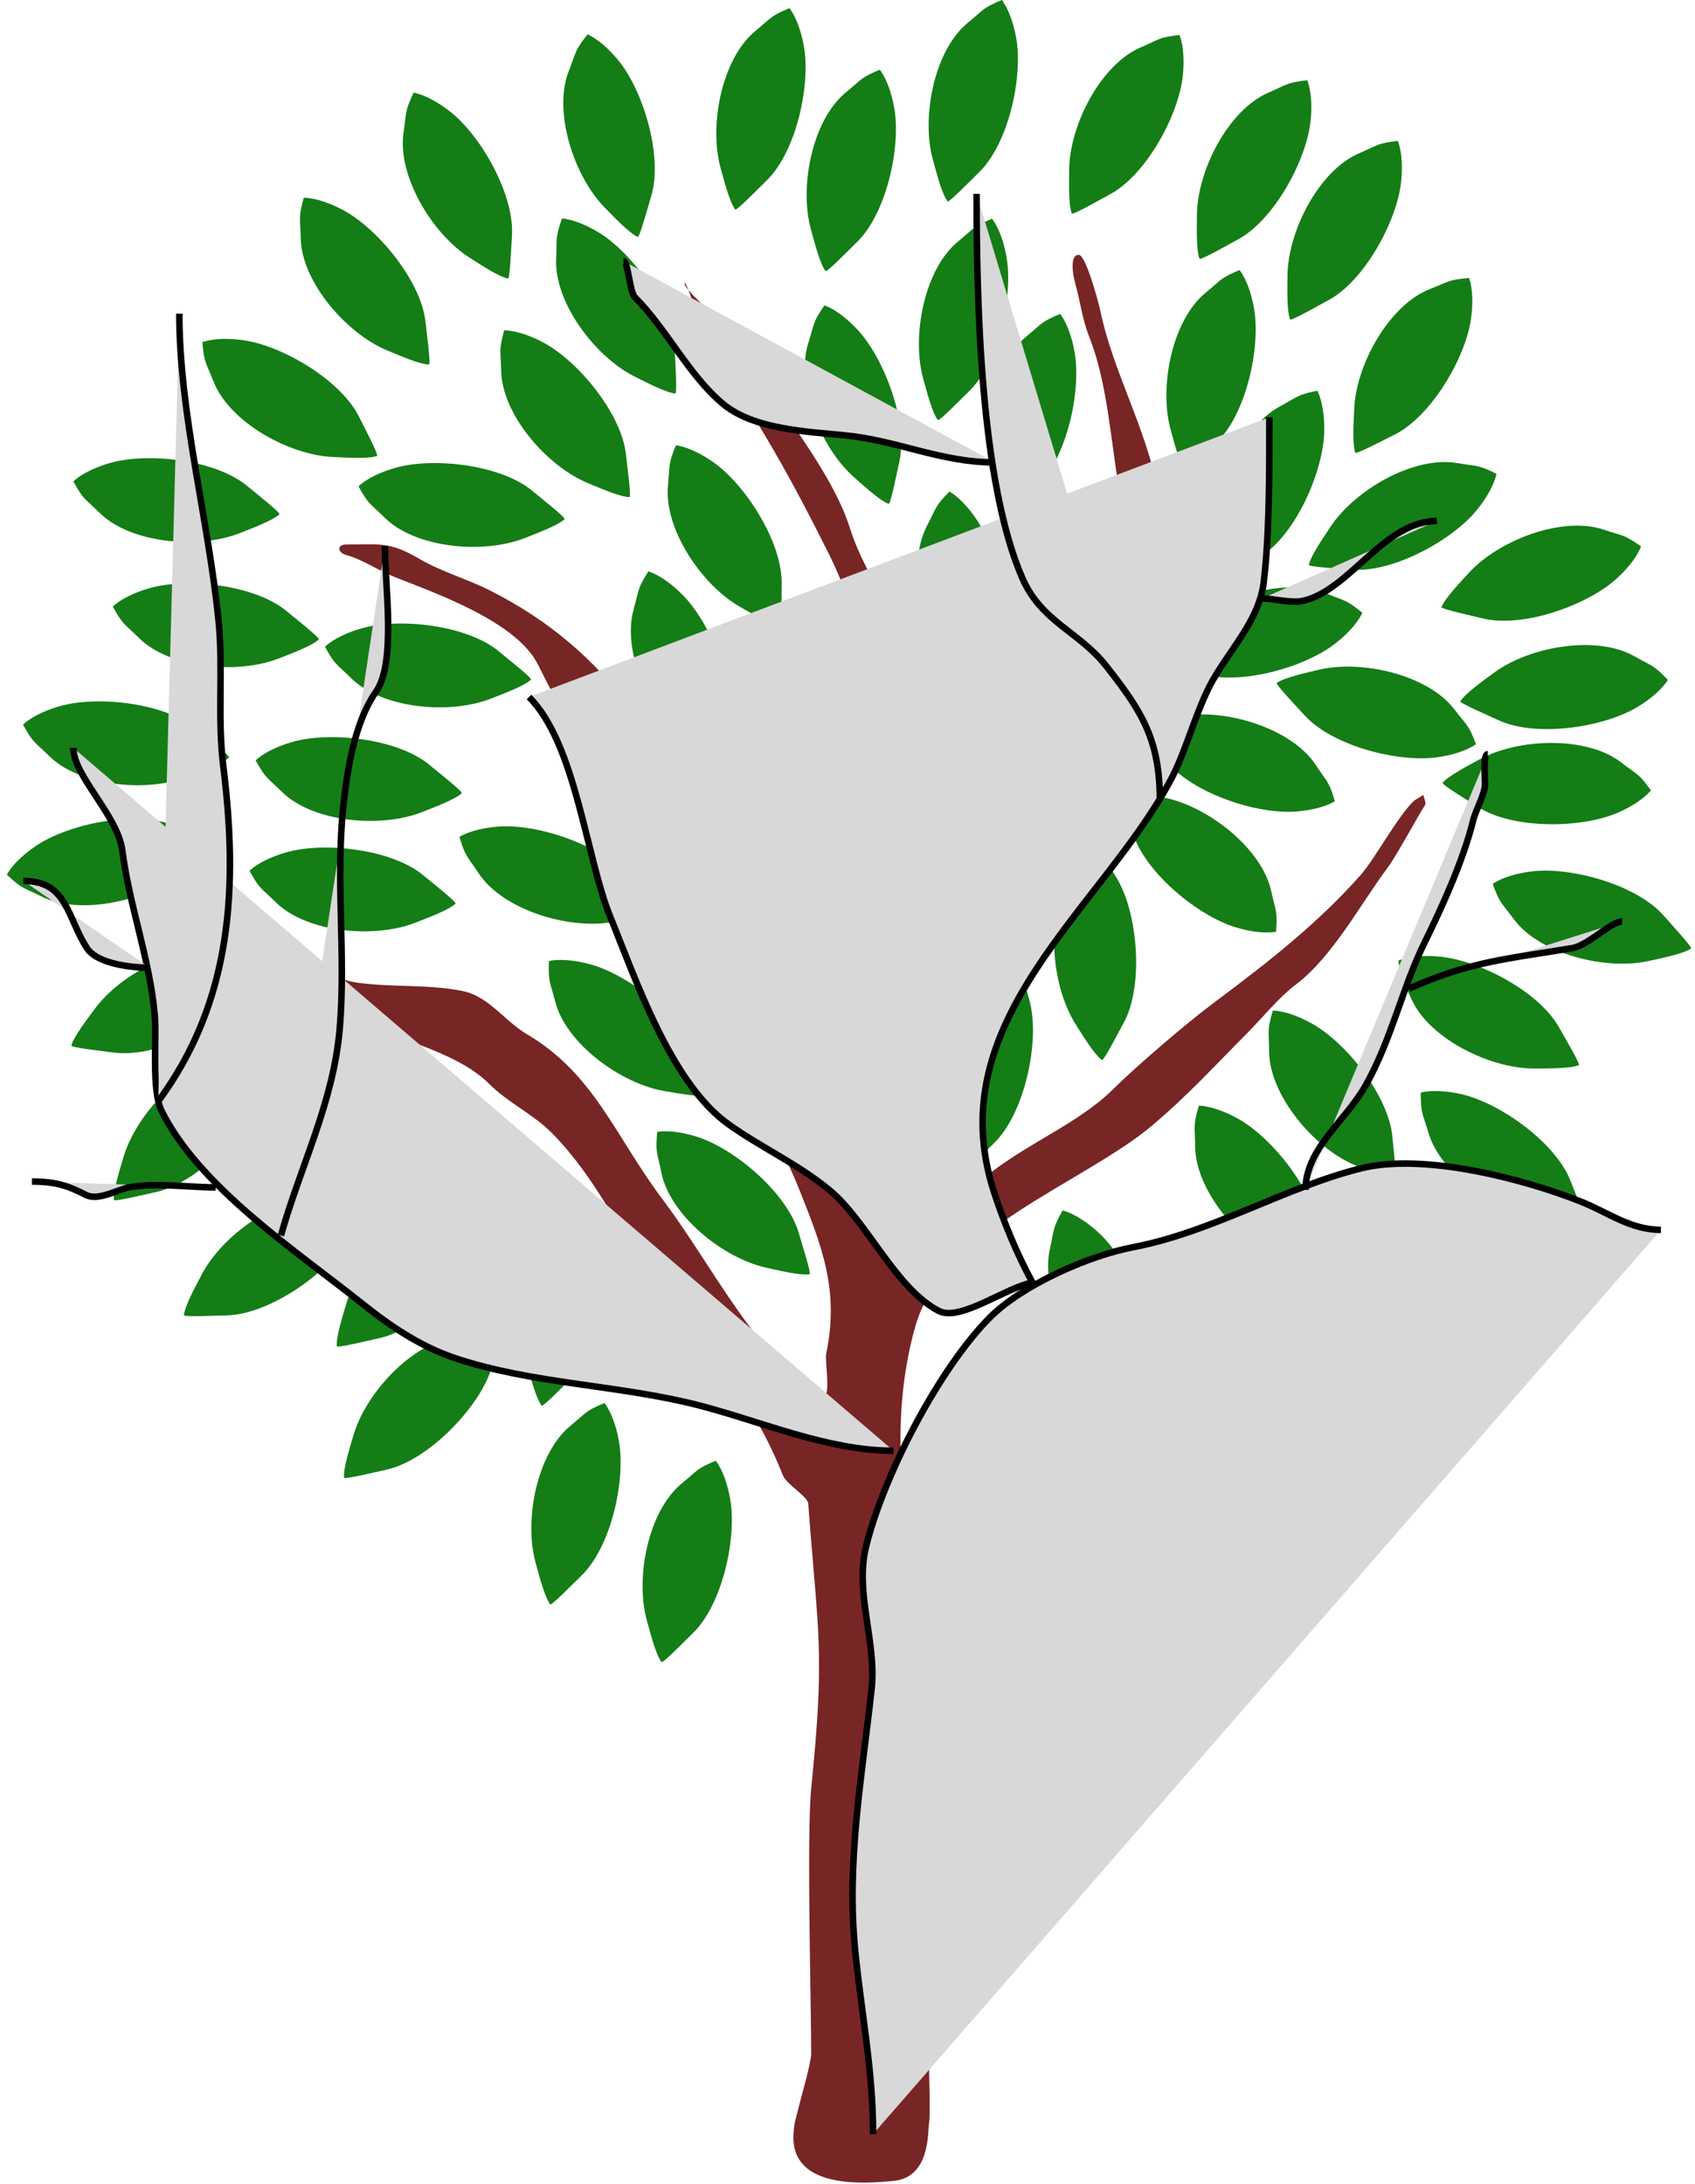 <?xml version="1.0" encoding="utf-8"?>
<svg viewBox="55.818 18.328 259.786 334.68" width="259.786" height="334.68" xmlns="http://www.w3.org/2000/svg">
  <path d="M 177.65 343.543 C 177.121 346.601 176.023 354.375 192.878 352.548 C 198.422 351.947 197.996 345.007 198.217 343.655 C 198.417 342.433 198.217 336.673 198.217 335.553 C 198.217 327.587 198.01 297.117 196.86 289.394 C 194.589 274.142 197.555 281.124 196.031 265.943 C 194.484 250.542 191.916 236.421 196.105 221.598 C 200.282 206.816 221.941 199.654 232.414 190.808 C 237.937 186.143 241.89 181.766 246.936 176.695 C 249.435 174.184 251.735 171.254 254.441 169.207 C 260.04 164.969 264.312 156.92 268.544 151.233 C 269.883 149.433 272.998 143.612 274.266 141.643 C 274.421 141.402 273.907 140.071 273.953 140.111 C 274.038 140.188 272.834 140.79 272.576 141.025 C 270.13 143.25 266.548 149.957 264.358 152.426 C 257.875 159.733 250.542 165.531 241.935 171.948 C 237.658 175.137 230.093 181.616 226.427 185.249 C 219.766 191.85 208.697 195.142 203.025 202.618 C 201.676 204.397 192.727 214.646 191.741 212.166 C 184.722 194.529 197.077 178.061 206.332 164.941 C 221.092 144.014 238.414 120.705 233.291 93.548 C 231.468 83.884 226.381 75.213 224.496 66.093 C 224.261 64.956 222.277 57.461 221.185 57.392 C 219.763 57.302 220.215 60.359 220.604 61.73 C 221.474 64.798 221.627 67.087 222.783 70.003 C 225.485 76.818 226.056 85.641 227.284 93.009 C 229.632 107.095 228.525 119.055 219.278 130.643 C 217.332 133.083 216.067 136.82 213.566 138.44 C 210.842 140.205 211.476 139.926 209.343 142.058 C 209.066 142.335 208.35 140.584 208.086 140.244 C 206.306 137.958 206.4 135.459 204.385 133.444 C 200.227 129.286 199.36 127.173 197.376 121.891 C 194.445 114.091 188.591 107.223 186.095 99.288 C 183.036 89.561 172.547 77.589 167.144 68.668 C 166.591 67.756 160.227 62.328 160.776 61.704 C 161.07 61.371 164.43 71.894 164.91 72.567 C 172.132 82.678 177.374 92.259 182.779 103.068 C 188.261 114.032 190.213 126.91 195.039 138.419 C 198.751 147.27 207.115 145.98 202.254 155.66 C 197.732 164.666 190.414 171.927 186.2 180.23 C 184.563 183.456 186.186 192.327 184.19 194.522 C 183.99 194.742 182.782 191.271 182.65 190.989 C 181.176 187.835 180.244 184.263 177.999 181.505 C 171.819 173.914 168.511 162.765 165.47 153.494 C 159.032 133.871 149.666 118.217 130.829 108.779 C 127.297 107.01 123.493 105.962 120.103 103.977 C 115.49 101.276 114.024 101.779 108.878 101.779 C 107.436 101.779 107.491 102.987 108.879 103.379 C 111.471 104.111 113.827 105.777 116.331 106.77 C 122.66 109.278 134.979 113.584 138.271 120.182 C 144.688 133.042 152.442 145.842 158.879 158.816 C 161.055 163.201 161.932 169.315 164.315 174.083 C 168.798 183.049 174.699 191.489 178.376 200.768 C 181.709 209.176 184.509 215.971 182.442 225.798 C 182.238 226.764 183.037 231.425 182.293 232.182 C 180.275 234.233 175.109 227.028 174.144 225.918 C 167.678 218.473 163.093 209.749 157.315 202.062 C 150.087 192.447 146.909 182.892 136.501 176.775 C 133.206 174.839 130.757 171.042 126.758 170.215 C 121.545 169.137 115.989 169.677 110.545 168.926 C 106.953 168.43 103.56 165.778 100.11 165.778 C 98.955 165.778 99.414 169.243 100.512 169.601 C 103.061 170.433 106.368 171.332 108.552 172.955 C 114.996 177.739 125.167 178.81 130.842 184.484 C 133.702 187.345 137.467 189.036 140.325 191.894 C 149.122 200.692 153.63 213.663 162.193 223.24 C 168.215 229.974 172.486 236.051 175.809 244.434 C 176.354 245.809 179.609 247.667 179.691 248.756 C 181.255 269.392 182.264 271.423 180.148 292.411 C 179.444 299.385 180.147 326.022 180.147 333.05 C 180.147 334.36 178.638 339.671 178.638 339.671" style="fill: rgb(120, 37, 37);"/>
  <path d="M 266.055 38.034 C 263.05 39.3 263.404 39.419 260.812 41.551 C 255.709 45.748 253.641 56.001 255.528 62.651 C 255.989 64.276 256.825 67.654 257.728 68.892 C 257.921 69.156 261.439 65.532 262.553 64.453 C 267.07 60.076 269.346 49.822 268.254 43.828 C 267.505 39.714 266.049 38.039 266.049 38.039" style="fill: rgb(20, 125, 22);" transform="matrix(0.961, 0.276, -0.276, 0.961, 24.875, -70.058)"/>
  <path d="M 252.168 28.734 C 249.163 30 249.517 30.119 246.925 32.251 C 241.822 36.448 239.754 46.701 241.641 53.351 C 242.102 54.976 242.938 58.354 243.841 59.592 C 244.034 59.856 247.552 56.232 248.666 55.153 C 253.183 50.776 255.459 40.522 254.367 34.528 C 253.618 30.414 252.162 28.739 252.162 28.739" style="fill: rgb(20, 125, 22);" transform="matrix(0.961, 0.276, -0.276, 0.961, 21.774, -66.59)"/>
  <path d="M 190.665 29.009 C 187.66 30.275 188.014 30.394 185.422 32.526 C 180.319 36.723 178.251 46.976 180.138 53.626 C 180.599 55.251 181.435 58.629 182.338 59.867 C 182.531 60.131 186.049 56.507 187.163 55.428 C 191.68 51.051 193.956 40.797 192.864 34.803 C 192.115 30.689 190.659 29.014 190.659 29.014" style="fill: rgb(20, 125, 22);"/>
  <path d="M 232.58 21.804 C 229.575 23.07 229.929 23.189 227.337 25.321 C 222.234 29.518 220.166 39.771 222.053 46.421 C 222.514 48.046 223.35 51.424 224.253 52.662 C 224.446 52.926 227.964 49.302 229.078 48.223 C 233.595 43.846 235.871 33.592 234.779 27.598 C 234.03 23.484 232.574 21.809 232.574 21.809" style="fill: rgb(20, 125, 22);" transform="matrix(0.961, 0.276, -0.276, 0.961, 19.105, -61.46)"/>
  <path d="M 207.87 51.844 C 204.865 53.11 205.219 53.229 202.627 55.361 C 197.524 59.558 195.456 69.811 197.343 76.461 C 197.804 78.086 198.64 81.464 199.543 82.702 C 199.736 82.966 203.254 79.342 204.368 78.263 C 208.885 73.886 211.161 63.632 210.069 57.638 C 209.32 53.524 207.864 51.849 207.864 51.849" style="fill: rgb(20, 125, 22);"/>
  <path d="M 209.362 18.328 C 206.357 19.594 206.711 19.713 204.119 21.845 C 199.016 26.042 196.948 36.295 198.835 42.945 C 199.296 44.57 200.132 47.948 201.035 49.186 C 201.228 49.45 204.746 45.826 205.86 44.747 C 210.377 40.37 212.653 30.116 211.561 24.122 C 210.812 20.008 209.356 18.333 209.356 18.333" style="fill: rgb(20, 125, 22);"/>
  <path d="M 176.818 19.574 C 173.813 20.84 174.167 20.959 171.575 23.091 C 166.472 27.288 164.404 37.541 166.291 44.191 C 166.752 45.816 167.588 49.194 168.491 50.432 C 168.684 50.696 172.202 47.072 173.316 45.993 C 177.833 41.616 180.109 31.362 179.017 25.368 C 178.268 21.254 176.812 19.579 176.812 19.579" style="fill: rgb(20, 125, 22);"/>
  <path d="M 153.838 23.801 C 150.833 25.067 151.187 25.186 148.595 27.318 C 143.492 31.515 141.424 41.768 143.311 48.418 C 143.772 50.043 144.608 53.421 145.511 54.659 C 145.704 54.923 149.222 51.299 150.336 50.22 C 154.853 45.843 157.129 35.589 156.037 29.595 C 155.288 25.481 153.832 23.806 153.832 23.806" style="fill: rgb(20, 125, 22);" transform="matrix(0.875, -0.485, 0.485, 0.875, -0.282, 77.382)"/>
  <path d="M 299.997 108.452 C 296.992 109.718 297.346 109.837 294.754 111.969 C 289.651 116.166 287.583 126.419 289.47 133.069 C 289.931 134.694 290.767 138.072 291.67 139.31 C 291.863 139.574 295.381 135.95 296.495 134.871 C 301.012 130.494 303.288 120.24 302.196 114.246 C 301.447 110.132 299.991 108.457 299.991 108.457" style="fill: rgb(20, 125, 22);" transform="matrix(0.358, 0.934, -0.934, 0.358, 305.341, -196.498)"/>
  <path d="M 296.272 91.112 C 293.267 92.378 293.621 92.497 291.029 94.629 C 285.926 98.826 283.858 109.079 285.745 115.729 C 286.206 117.354 287.042 120.732 287.945 121.97 C 288.138 122.234 291.656 118.61 292.77 117.531 C 297.287 113.154 299.563 102.9 298.471 96.906 C 297.722 92.792 296.266 91.117 296.266 91.117" style="fill: rgb(20, 125, 22);" transform="matrix(0.53, 0.848, -0.848, 0.53, 227.574, -197.458)"/>
  <path d="M 218.306 66.432 C 215.301 67.698 215.655 67.817 213.063 69.949 C 207.96 74.146 205.892 84.399 207.779 91.049 C 208.24 92.674 209.076 96.052 209.979 97.29 C 210.172 97.554 213.69 93.93 214.804 92.851 C 219.321 88.474 221.597 78.22 220.505 72.226 C 219.756 68.112 218.3 66.437 218.3 66.437" style="fill: rgb(20, 125, 22);"/>
  <path d="M 275.071 82.254 C 272.066 83.52 272.42 83.639 269.828 85.771 C 264.725 89.968 262.657 100.221 264.544 106.871 C 265.005 108.496 265.841 111.874 266.744 113.112 C 266.937 113.376 270.455 109.752 271.569 108.673 C 276.086 104.296 278.362 94.042 277.27 88.048 C 276.521 83.934 275.065 82.259 275.065 82.259" style="fill: rgb(20, 125, 22);" transform="matrix(0.656, 0.755, -0.755, 0.656, 166.832, -170.699)"/>
  <path d="M 223.655 94.816 C 220.65 96.082 221.004 96.201 218.412 98.333 C 213.309 102.53 211.241 112.783 213.128 119.433 C 213.589 121.058 214.425 124.436 215.328 125.674 C 215.521 125.938 219.039 122.314 220.153 121.235 C 224.67 116.858 226.946 106.604 225.854 100.61 C 225.105 96.496 223.649 94.821 223.649 94.821" style="fill: rgb(20, 125, 22);" transform="matrix(0.934, -0.358, 0.358, 0.934, -24.946, 85.907)"/>
  <path d="M 276.439 58.834 C 273.434 60.1 273.788 60.219 271.196 62.351 C 266.093 66.548 264.025 76.801 265.912 83.451 C 266.373 85.076 267.209 88.454 268.112 89.692 C 268.305 89.956 271.823 86.332 272.937 85.253 C 277.454 80.876 279.73 70.622 278.638 64.628 C 277.889 60.514 276.433 58.839 276.433 58.839" style="fill: rgb(20, 125, 22);" transform="matrix(0.951, 0.309, -0.309, 0.951, 36.267, -80.438)"/>
  <path d="M 130.684 31.477 C 127.679 32.743 128.033 32.862 125.441 34.994 C 120.338 39.191 118.27 49.444 120.157 56.094 C 120.618 57.719 121.454 61.097 122.357 62.335 C 122.55 62.599 126.068 58.975 127.182 57.896 C 131.699 53.519 133.975 43.265 132.883 37.271 C 132.134 33.157 130.678 31.482 130.678 31.482" style="fill: rgb(20, 125, 22);" transform="matrix(0.743, -0.669, 0.669, 0.743, 1.053, 96.568)"/>
  <path d="M 254.782 77.007 C 251.777 78.273 252.131 78.392 249.539 80.524 C 244.436 84.721 242.368 94.974 244.255 101.624 C 244.716 103.249 245.552 106.627 246.455 107.865 C 246.648 108.129 250.166 104.505 251.28 103.426 C 255.797 99.049 258.073 88.795 256.981 82.801 C 256.232 78.687 254.776 77.012 254.776 77.012" style="fill: rgb(20, 125, 22);" transform="matrix(0.982, 0.191, -0.191, 0.982, 22.24, -46.082)"/>
  <path d="M 207.58 94.149 C 204.575 95.415 204.929 95.534 202.337 97.666 C 197.234 101.863 195.166 112.116 197.053 118.766 C 197.514 120.391 198.35 123.769 199.253 125.007 C 199.446 125.271 202.964 121.647 204.078 120.568 C 208.595 116.191 210.871 105.937 209.779 99.943 C 209.03 95.829 207.574 94.154 207.574 94.154" style="fill: rgb(20, 125, 22);" transform="matrix(0.921, -0.391, 0.391, 0.921, -26.664, 88.111)"/>
  <path d="M 304.204 143.681 C 301.199 144.947 301.553 145.066 298.961 147.198 C 293.858 151.395 291.79 161.648 293.677 168.298 C 294.138 169.923 294.974 173.301 295.877 174.539 C 296.07 174.803 299.588 171.179 300.702 170.1 C 305.219 165.723 307.495 155.469 306.403 149.475 C 305.654 145.361 304.198 143.686 304.198 143.686" style="fill: rgb(20, 125, 22);" transform="matrix(0.052, -0.999, 0.999, 0.052, 125.24, 450.21)"/>
  <path d="M 271.121 112.153 C 268.116 113.419 268.47 113.538 265.878 115.67 C 260.775 119.867 258.707 130.12 260.594 136.77 C 261.055 138.395 261.891 141.773 262.794 143.011 C 262.987 143.275 266.505 139.651 267.619 138.572 C 272.136 134.195 274.412 123.941 273.32 117.947 C 272.571 113.833 271.115 112.158 271.115 112.158" style="fill: rgb(20, 125, 22);" transform="matrix(-0.035, 0.999, -0.999, -0.035, 403.568, -134.544)"/>
  <path d="M 297.141 123.34 C 294.136 124.606 294.49 124.725 291.898 126.857 C 286.795 131.054 284.727 141.307 286.614 147.957 C 287.075 149.582 287.911 152.96 288.814 154.198 C 289.007 154.462 292.525 150.838 293.639 149.759 C 298.156 145.382 300.432 135.128 299.34 129.134 C 298.591 125.02 297.135 123.345 297.135 123.345" style="fill: rgb(20, 125, 22);" transform="matrix(0.225, 0.974, -0.974, 0.225, 362.129, -177.706)"/>
  <path d="M 250.064 119.659 C 247.059 120.925 247.413 121.044 244.821 123.176 C 239.718 127.373 237.65 137.626 239.537 144.276 C 239.998 145.901 240.834 149.279 241.737 150.517 C 241.93 150.781 245.448 147.157 246.562 146.078 C 251.079 141.701 253.355 131.447 252.263 125.453 C 251.514 121.339 250.058 119.664 250.058 119.664" style="fill: rgb(20, 125, 22);" transform="matrix(-0.105, 0.995, -0.995, -0.105, 405.728, -95.129)"/>
  <path d="M 154.899 49.932 C 151.894 51.198 152.248 51.317 149.656 53.449 C 144.553 57.646 142.485 67.899 144.372 74.549 C 144.833 76.174 145.669 79.552 146.572 80.79 C 146.765 81.054 150.283 77.43 151.397 76.351 C 155.914 71.974 158.19 61.72 157.098 55.726 C 156.349 51.612 154.893 49.937 154.893 49.937" style="fill: rgb(20, 125, 22);" transform="matrix(0.669, -0.743, 0.743, 0.669, 1.227, 133.491)"/>
  <path d="M 253.441 100.224 C 250.436 101.49 250.79 101.609 248.198 103.741 C 243.095 107.938 241.027 118.191 242.914 124.841 C 243.375 126.466 244.211 129.844 245.114 131.082 C 245.307 131.346 248.825 127.722 249.939 126.643 C 254.456 122.266 256.732 112.012 255.64 106.018 C 254.891 101.904 253.435 100.229 253.435 100.229" style="fill: rgb(20, 125, 22);" transform="matrix(0.469, 0.883, -0.883, 0.469, 234.259, -158.553)"/>
  <path d="M 171.636 85.127 C 168.631 86.393 168.985 86.512 166.393 88.644 C 161.29 92.841 159.222 103.094 161.109 109.744 C 161.57 111.369 162.406 114.747 163.309 115.985 C 163.502 116.249 167.02 112.625 168.134 111.546 C 172.651 107.169 174.927 96.915 173.835 90.921 C 173.086 86.807 171.63 85.132 171.63 85.132" style="fill: rgb(20, 125, 22);" transform="matrix(0.707, -0.707, 0.707, 0.707, -22.118, 147.727)"/>
  <path d="M 165.519 242.187 C 162.514 243.453 162.868 243.572 160.276 245.704 C 155.173 249.901 153.105 260.154 154.992 266.804 C 155.453 268.429 156.289 271.807 157.192 273.045 C 157.385 273.309 160.903 269.685 162.017 268.606 C 166.534 264.229 168.81 253.975 167.718 247.981 C 166.969 243.867 165.513 242.192 165.513 242.192" style="fill: rgb(20, 125, 22);"/>
  <path d="M 172.567 187.557 C 169.562 188.823 169.916 188.942 167.324 191.074 C 162.221 195.271 160.153 205.524 162.04 212.174 C 162.501 213.799 163.337 217.177 164.24 218.415 C 164.433 218.679 167.951 215.055 169.065 213.976 C 173.582 209.599 175.858 199.345 174.766 193.351 C 174.017 189.237 172.561 187.562 172.561 187.562" style="fill: rgb(20, 125, 22);" transform="matrix(0.469, -0.883, 0.883, 0.469, -90, 256.2)"/>
  <path d="M 156.456 160.553 C 153.451 161.819 153.805 161.938 151.213 164.07 C 146.11 168.267 144.042 178.52 145.929 185.17 C 146.39 186.795 147.226 190.173 148.129 191.411 C 148.322 191.675 151.84 188.051 152.954 186.972 C 157.471 182.595 159.747 172.341 158.655 166.347 C 157.906 162.233 156.45 160.558 156.45 160.558" style="fill: rgb(20, 125, 22);" transform="matrix(0.423, -0.906, 0.906, 0.423, -71.69, 239.447)"/>
  <path d="M 211.67 167.102 C 208.665 168.368 209.019 168.487 206.427 170.619 C 201.324 174.816 199.256 185.069 201.143 191.719 C 201.604 193.344 202.44 196.722 203.343 197.96 C 203.536 198.224 207.054 194.6 208.168 193.521 C 212.685 189.144 214.961 178.89 213.869 172.896 C 213.12 168.782 211.664 167.107 211.664 167.107" style="fill: rgb(20, 125, 22);"/>
  <path d="M 264.623 170.893 C 261.618 172.159 261.972 172.278 259.38 174.41 C 254.277 178.607 252.209 188.86 254.096 195.51 C 254.557 197.135 255.393 200.513 256.296 201.751 C 256.489 202.015 260.007 198.391 261.121 197.312 C 265.638 192.935 267.914 182.681 266.822 176.687 C 266.073 172.573 264.617 170.898 264.617 170.898" style="fill: rgb(20, 125, 22);" transform="matrix(0.629, -0.777, 0.777, 0.629, -48.335, 271.321)"/>
  <path d="M 147.141 202.894 C 144.136 204.16 144.49 204.279 141.898 206.411 C 136.795 210.608 134.727 220.861 136.614 227.511 C 137.075 229.136 137.911 232.514 138.814 233.752 C 139.007 234.016 142.525 230.392 143.639 229.313 C 148.156 224.936 150.432 214.682 149.34 208.688 C 148.591 204.574 147.135 202.899 147.135 202.899" style="fill: rgb(20, 125, 22);"/>
  <path d="M 164.815 105.693 C 161.81 106.959 162.164 107.078 159.572 109.21 C 154.469 113.407 152.401 123.66 154.288 130.31 C 154.749 131.935 155.585 135.313 156.488 136.551 C 156.681 136.815 160.199 133.191 161.313 132.112 C 165.83 127.735 168.106 117.481 167.014 111.487 C 166.265 107.373 164.809 105.698 164.809 105.698" style="fill: rgb(20, 125, 22);" transform="matrix(0.819, -0.574, 0.574, 0.819, -40.461, 113.932)"/>
  <path d="M 253.284 185.47 C 250.279 186.736 250.633 186.855 248.041 188.987 C 242.938 193.184 240.87 203.437 242.757 210.087 C 243.218 211.712 244.054 215.09 244.957 216.328 C 245.15 216.592 248.668 212.968 249.782 211.889 C 254.299 207.512 256.575 197.258 255.483 191.264 C 254.734 187.15 253.278 185.475 253.278 185.475" style="fill: rgb(20, 125, 22);" transform="matrix(0.629, -0.777, 0.777, 0.629, -63.867, 267.912)"/>
  <path d="M 191.759 124.846 C 188.754 126.112 189.108 126.231 186.516 128.363 C 181.413 132.56 179.345 142.813 181.232 149.463 C 181.693 151.088 182.529 154.466 183.432 155.704 C 183.625 155.968 187.143 152.344 188.257 151.265 C 192.774 146.888 195.05 136.634 193.958 130.64 C 193.209 126.526 191.753 124.851 191.753 124.851" style="fill: rgb(20, 125, 22);" transform="matrix(0.616, -0.788, 0.788, 0.616, -38.524, 201.578)"/>
  <path d="M 85.68 156.687 C 82.675 157.953 83.029 158.072 80.437 160.204 C 75.334 164.401 73.266 174.654 75.153 181.304 C 75.614 182.929 76.45 186.307 77.353 187.545 C 77.546 187.809 81.064 184.185 82.178 183.106 C 86.695 178.729 88.971 168.475 87.879 162.481 C 87.13 158.367 85.674 156.692 85.674 156.692" style="fill: rgb(20, 125, 22);" transform="matrix(0.616, 0.788, -0.788, 0.616, 166.884, 2.083)"/>
  <path d="M 244.002 134.787 C 240.997 136.053 241.351 136.172 238.759 138.304 C 233.656 142.501 231.588 152.754 233.475 159.404 C 233.936 161.029 234.772 164.407 235.675 165.645 C 235.868 165.909 239.386 162.285 240.5 161.206 C 245.017 156.829 247.293 146.575 246.201 140.581 C 245.452 136.467 243.996 134.792 243.996 134.792" style="fill: rgb(20, 125, 22);" transform="matrix(-0.454, 0.891, -0.891, -0.454, 482.268, 4.912)"/>
  <path d="M 124.466 218.366 C 121.461 219.632 121.815 219.751 119.223 221.883 C 114.12 226.08 112.052 236.333 113.939 242.983 C 114.4 244.608 115.236 247.986 116.139 249.224 C 116.332 249.488 119.85 245.864 120.964 244.785 C 125.481 240.408 127.757 230.154 126.665 224.16 C 125.916 220.046 124.46 218.371 124.46 218.371" style="fill: rgb(20, 125, 22);" transform="matrix(0.848, 0.53, -0.53, 0.848, 142.144, -28.113)"/>
  <path d="M 123.358 198.217 C 120.353 199.483 120.707 199.602 118.115 201.734 C 113.012 205.931 110.944 216.184 112.831 222.834 C 113.292 224.459 114.128 227.837 115.031 229.075 C 115.224 229.339 118.742 225.715 119.856 224.636 C 124.373 220.259 126.649 210.005 125.557 204.011 C 124.808 199.897 123.352 198.222 123.352 198.222" style="fill: rgb(20, 125, 22);" transform="matrix(0.848, 0.53, -0.53, 0.848, 131.299, -30.588)"/>
  <path d="M 245.803 59.71 C 242.798 60.976 243.152 61.095 240.56 63.227 C 235.457 67.424 233.389 77.677 235.276 84.327 C 235.737 85.952 236.573 89.33 237.476 90.568 C 237.669 90.832 241.187 87.208 242.301 86.129 C 246.818 81.752 249.094 71.498 248.002 65.504 C 247.253 61.39 245.797 59.715 245.797 59.715" style="fill: rgb(20, 125, 22);"/>
  <path d="M 180.381 139.259 C 177.376 140.525 177.73 140.644 175.138 142.776 C 170.035 146.973 167.967 157.226 169.854 163.876 C 170.315 165.501 171.151 168.879 172.054 170.117 C 172.247 170.381 175.765 166.757 176.879 165.678 C 181.396 161.301 183.672 151.047 182.58 145.053 C 181.831 140.939 180.375 139.264 180.375 139.264" style="fill: rgb(20, 125, 22);" transform="matrix(0.669, -0.743, 0.743, 0.669, -56.725, 181.983)"/>
  <path d="M 228.478 149.417 C 225.473 150.683 225.827 150.802 223.235 152.934 C 218.132 157.131 216.064 167.384 217.951 174.034 C 218.412 175.659 219.248 179.037 220.151 180.275 C 220.344 180.539 223.862 176.915 224.976 175.836 C 229.493 171.459 231.769 161.205 230.677 155.211 C 229.928 151.097 228.472 149.422 228.472 149.422" style="fill: rgb(20, 125, 22);" transform="matrix(0.956, -0.292, 0.292, 0.956, -38.406, 72.725)"/>
  <path d="M 89.191 175.807 C 86.186 177.073 86.54 177.192 83.948 179.324 C 78.845 183.521 76.777 193.774 78.664 200.424 C 79.125 202.049 79.961 205.427 80.864 206.665 C 81.057 206.929 84.575 203.305 85.689 202.226 C 90.206 197.849 92.482 187.595 91.39 181.601 C 90.641 177.487 89.185 175.812 89.185 175.812" style="fill: rgb(20, 125, 22);" transform="matrix(0.848, 0.53, -0.53, 0.848, 114.231, -15.887)"/>
  <path d="M 101.818 195.932 C 98.813 197.198 99.167 197.317 96.575 199.449 C 91.472 203.646 89.404 213.899 91.291 220.549 C 91.752 222.174 92.588 225.552 93.491 226.79 C 93.684 227.054 97.202 223.43 98.316 222.351 C 102.833 217.974 105.109 207.72 104.017 201.726 C 103.268 197.612 101.812 195.937 101.812 195.937" style="fill: rgb(20, 125, 22);" transform="matrix(0.731, 0.682, -0.682, 0.731, 170.331, -9.674)"/>
  <path d="M 251.02 223.934 C 248.015 225.2 248.369 225.319 245.777 227.451 C 240.674 231.648 238.606 241.901 240.493 248.551 C 240.954 250.176 241.79 253.554 242.693 254.793 C 242.886 255.057 246.404 251.432 247.518 250.353 C 252.035 245.976 254.311 235.722 253.219 229.728 C 252.47 225.614 251.014 223.939 251.014 223.939" style="fill: rgb(20, 125, 22);" transform="matrix(0.669, -0.743, 0.743, 0.669, -96.279, 262.495)"/>
  <path d="M 148.469 233.339 C 145.464 234.605 145.818 234.724 143.226 236.856 C 138.123 241.053 136.055 251.306 137.942 257.956 C 138.403 259.581 139.239 262.959 140.142 264.197 C 140.335 264.461 143.853 260.837 144.967 259.758 C 149.484 255.381 151.76 245.127 150.668 239.133 C 149.919 235.019 148.463 233.344 148.463 233.344" style="fill: rgb(20, 125, 22);"/>
  <path d="M 228.19 228.66 C 225.185 229.926 225.539 230.045 222.947 232.177 C 217.844 236.374 215.776 246.627 217.663 253.277 C 218.124 254.902 218.96 258.28 219.863 259.518 C 220.056 259.782 223.574 256.158 224.688 255.079 C 229.205 250.702 231.481 240.448 230.389 234.454 C 229.64 230.34 228.184 228.665 228.184 228.665" style="fill: rgb(20, 125, 22);" transform="matrix(0.788, -0.616, 0.616, 0.788, -102.834, 189.541)"/>
  <path d="M 210.939 241.616 C 207.934 242.882 208.288 243.001 205.696 245.133 C 200.593 249.33 198.525 259.583 200.412 266.233 C 200.873 267.858 201.709 271.236 202.612 272.474 C 202.805 272.738 206.323 269.114 207.437 268.035 C 211.954 263.658 214.23 253.404 213.138 247.41 C 212.389 243.296 210.933 241.621 210.933 241.621" style="fill: rgb(20, 125, 22);"/>
  <path d="M 191.202 65.059 C 188.197 66.325 188.551 66.444 185.959 68.576 C 180.856 72.773 178.788 83.026 180.675 89.676 C 181.136 91.301 181.972 94.679 182.875 95.917 C 183.068 96.181 186.586 92.557 187.7 91.478 C 192.217 87.101 194.493 76.847 193.401 70.853 C 192.652 66.739 191.196 65.064 191.196 65.064" style="fill: rgb(20, 125, 22);" transform="matrix(0.839, -0.545, 0.545, 0.839, -13.7, 114.741)"/>
  <path d="M 229.044 203.328 C 226.039 204.594 226.393 204.713 223.801 206.845 C 218.698 211.042 216.63 221.295 218.517 227.945 C 218.978 229.57 219.814 232.948 220.717 234.186 C 220.91 234.45 224.428 230.826 225.542 229.747 C 230.059 225.37 232.335 215.116 231.243 209.122 C 230.494 205.008 229.038 203.333 229.038 203.333" style="fill: rgb(20, 125, 22);" transform="matrix(0.788, -0.616, 0.616, 0.788, -87.057, 184.697)"/>
  <path d="M 114.227 139.198 C 111.222 140.464 111.576 140.583 108.984 142.715 C 103.881 146.912 101.813 157.165 103.7 163.815 C 104.161 165.44 104.997 168.818 105.9 170.056 C 106.093 170.32 109.611 166.696 110.725 165.617 C 115.242 161.24 117.518 150.986 116.426 144.992 C 115.677 140.878 114.221 139.203 114.221 139.203" style="fill: rgb(20, 125, 22);" transform="matrix(-0.105, -0.995, 0.995, -0.105, -32.45, 280.05)"/>
  <path d="M 115.178 122.267 C 112.173 123.533 112.527 123.652 109.935 125.784 C 104.832 129.981 102.764 140.234 104.651 146.884 C 105.112 148.509 105.948 151.887 106.851 153.125 C 107.044 153.389 110.562 149.765 111.676 148.686 C 116.193 144.309 118.469 134.055 117.377 128.061 C 116.628 123.947 115.172 122.272 115.172 122.272" style="fill: rgb(20, 125, 22);" transform="matrix(-0.105, -0.995, 0.995, -0.105, -14.561, 262.295)"/>
  <path d="M 79.507 116.772 C 76.502 118.038 76.856 118.157 74.264 120.289 C 69.161 124.486 67.093 134.739 68.98 141.389 C 69.441 143.014 70.277 146.392 71.18 147.63 C 71.373 147.894 74.891 144.27 76.005 143.191 C 80.522 138.814 82.798 128.56 81.706 122.566 C 80.957 118.452 79.501 116.777 79.501 116.777" style="fill: rgb(20, 125, 22);" transform="matrix(-0.105, -0.995, 0.995, -0.105, -48.496, 220.75)"/>
  <path d="M 104.539 64.244 C 101.533 65.51 101.887 65.629 99.295 67.761 C 94.192 71.958 92.124 82.211 94.011 88.861 C 94.472 90.486 95.308 93.864 96.211 95.102 C 96.404 95.366 99.922 91.742 101.036 90.663 C 105.554 86.286 107.83 76.032 106.738 70.038 C 105.989 65.924 104.533 64.249 104.533 64.249" style="fill: rgb(20, 125, 22);" transform="matrix(0.309, -0.951, 0.951, 0.309, -6.567, 150.321)"/>
  <path d="M 130.969 80.253 C 127.964 81.519 128.318 81.638 125.726 83.77 C 120.623 87.967 118.555 98.22 120.442 104.87 C 120.903 106.495 121.739 109.873 122.642 111.111 C 122.835 111.375 126.353 107.751 127.467 106.672 C 131.984 102.295 134.26 92.041 133.168 86.047 C 132.419 81.933 130.963 80.258 130.963 80.258" style="fill: rgb(20, 125, 22);" transform="matrix(-0.105, -0.995, 0.995, -0.105, 44.664, 231.594)"/>
  <path d="M 145.364 137.117 C 142.359 138.383 142.713 138.502 140.121 140.634 C 135.018 144.831 132.95 155.084 134.837 161.734 C 135.298 163.359 136.134 166.737 137.037 167.975 C 137.23 168.239 140.748 164.615 141.862 163.536 C 146.379 159.159 148.655 148.905 147.563 142.911 C 146.814 138.797 145.358 137.122 145.358 137.122" style="fill: rgb(20, 125, 22);" transform="matrix(0.105, -0.995, 0.995, 0.105, -25.464, 276.825)"/>
  <path d="M 87.244 79.483 C 84.239 80.749 84.593 80.868 82.001 83 C 76.898 87.197 74.83 97.45 76.717 104.1 C 77.178 105.725 78.014 109.103 78.917 110.341 C 79.11 110.605 82.628 106.981 83.742 105.902 C 88.259 101.525 90.535 91.271 89.443 85.277 C 88.694 81.163 87.238 79.488 87.238 79.488" style="fill: rgb(20, 125, 22);" transform="matrix(-0.105, -0.995, 0.995, -0.105, -2.865, 187.258)"/>
  <path d="M 93.284 98.679 C 90.279 99.945 90.633 100.064 88.041 102.196 C 82.938 106.393 80.87 116.646 82.757 123.296 C 83.218 124.921 84.054 128.299 84.957 129.537 C 85.15 129.801 88.668 126.177 89.782 125.098 C 94.299 120.721 96.575 110.467 95.483 104.473 C 94.734 100.359 93.278 98.684 93.278 98.684" style="fill: rgb(20, 125, 22);" transform="matrix(-0.105, -0.995, 0.995, -0.105, -15.285, 214.467)"/>
  <path d="M 288.232 158.317 C 285.227 159.583 285.581 159.702 282.989 161.834 C 277.886 166.031 275.818 176.284 277.705 182.934 C 278.166 184.559 279.002 187.937 279.905 189.175 C 280.098 189.439 283.616 185.815 284.73 184.736 C 289.247 180.359 291.523 170.105 290.431 164.111 C 289.682 159.997 288.226 158.322 288.226 158.322" style="fill: rgb(20, 125, 22);" transform="matrix(0.259, -0.966, 0.966, 0.259, 42.558, 402.969)"/>
  <path d="M 146.89 66.435 C 143.885 67.701 144.239 67.82 141.647 69.952 C 136.544 74.149 134.476 84.402 136.363 91.052 C 136.824 92.677 137.66 96.055 138.563 97.293 C 138.756 97.557 142.274 93.933 143.388 92.854 C 147.905 88.477 150.181 78.223 149.089 72.229 C 148.34 68.115 146.884 66.44 146.884 66.44" style="fill: rgb(20, 125, 22);" transform="matrix(0.616, -0.788, 0.788, 0.616, -9.74, 143.771)"/>
  <path d="M 116.176 46.122 C 113.171 47.388 113.525 47.507 110.933 49.639 C 105.83 53.836 103.762 64.089 105.649 70.739 C 106.11 72.364 106.946 75.742 107.849 76.98 C 108.042 77.244 111.56 73.62 112.674 72.541 C 117.191 68.164 119.467 57.91 118.375 51.916 C 117.626 47.802 116.17 46.127 116.17 46.127" style="fill: rgb(20, 125, 22);" transform="matrix(0.616, -0.788, 0.788, 0.616, -5.538, 111.761)"/>
  <path d="M 278.202 195.643 C 275.197 196.909 275.551 197.028 272.959 199.16 C 267.856 203.357 265.788 213.61 267.675 220.26 C 268.136 221.885 268.972 225.263 269.875 226.501 C 270.068 226.765 273.586 223.141 274.7 222.062 C 279.217 217.685 281.493 207.431 280.401 201.437 C 279.652 197.323 278.196 195.648 278.196 195.648" style="fill: rgb(20, 125, 22);" transform="matrix(0.391, -0.921, 0.921, 0.391, -27.464, 380.665)"/>
  <path d="M 290.279 180.486 C 287.274 181.752 287.628 181.871 285.036 184.003 C 279.933 188.2 277.865 198.453 279.752 205.103 C 280.213 206.728 281.049 210.106 281.952 211.344 C 282.145 211.608 285.663 207.984 286.777 206.905 C 291.294 202.528 293.57 192.274 292.478 186.28 C 291.729 182.166 290.273 180.491 290.273 180.491" style="fill: rgb(20, 125, 22);" transform="matrix(0.391, -0.921, 0.921, 0.391, -6.153, 382.547)"/>
  <path d="M 114.896 175.226 C 111.891 176.492 112.245 176.611 109.653 178.743 C 104.55 182.94 102.482 193.193 104.369 199.843 C 104.83 201.468 105.666 204.846 106.569 206.084 C 106.762 206.348 110.28 202.724 111.394 201.645 C 115.911 197.268 118.187 187.014 117.095 181.02 C 116.346 176.906 114.89 175.231 114.89 175.231" style="fill: rgb(20, 125, 22);" transform="matrix(-0.545, -0.839, 0.839, -0.545, 10.816, 387.196)"/>
  <path d="M 77.076 134.722 C 74.071 135.988 74.425 136.107 71.833 138.239 C 66.73 142.436 64.662 152.69 66.549 159.34 C 67.01 160.965 67.846 164.343 68.749 165.581 C 68.942 165.845 72.46 162.221 73.574 161.142 C 78.091 156.765 80.367 146.51 79.275 140.516 C 78.526 136.402 77.07 134.727 77.07 134.727" style="fill: rgb(20, 125, 22);" transform="matrix(-0.407, -0.914, 0.914, -0.407, -34.902, 277.651)"/>
  <path d="M 125.81 104.855 C 122.805 106.121 123.159 106.24 120.567 108.372 C 115.464 112.569 113.396 122.822 115.283 129.472 C 115.744 131.097 116.58 134.475 117.483 135.713 C 117.676 135.977 121.194 132.353 122.308 131.274 C 126.825 126.897 129.101 116.643 128.009 110.649 C 127.26 106.535 125.804 104.86 125.804 104.86" style="fill: rgb(20, 125, 22);" transform="matrix(-0.105, -0.995, 0.995, -0.105, 14.499, 253.637)"/>
  <path d="M 261.131 209.351 C 258.126 210.617 258.48 210.736 255.888 212.868 C 250.785 217.065 248.717 227.318 250.604 233.968 C 251.065 235.593 251.901 238.971 252.804 240.209 C 252.997 240.473 256.515 236.849 257.629 235.77 C 262.146 231.393 264.422 221.139 263.33 215.145 C 262.581 211.031 261.125 209.356 261.125 209.356" style="fill: rgb(20, 125, 22);" transform="matrix(0.391, -0.921, 0.921, 0.391, -50.483, 373.303)"/>
  <path d="M 189.632 345.392 C 189.632 335.775 187.872 326.931 186.91 317.507 C 185.501 303.708 187.937 290.622 189.402 277.163 C 190.184 269.986 186.804 262.489 188.549 255.363 C 191.225 244.433 199.76 228.079 207.48 220.288 C 212.418 215.305 222.528 210.802 229.506 209.464 C 241.654 207.135 252.742 200.29 264.435 197.377 C 274.053 194.981 289.332 198.997 298.043 202.449 C 302.336 204.151 305.674 206.806 310.381 206.806" style="stroke: rgb(0, 0, 0); fill: rgb(216, 216, 216);"/>
  <path d="M 255.911 200.678 C 255.911 194.391 262.026 190.164 265.113 184.696 C 269.118 177.599 270.702 169.787 274.19 162.705 C 276.905 157.192 280.085 150.174 281.603 144.065 C 282.035 142.329 283.432 140.072 283.432 138.342 C 283.432 137.591 283.084 133.904 283.84 133.904" style="stroke: rgb(0, 0, 0); fill: rgb(216, 216, 216);"/>
  <path d="M 271.735 169.862 C 280.983 165.686 287.028 165.257 296.807 163.627 C 299.194 163.229 302.754 159.541 304.433 159.541" style="stroke: rgb(0, 0, 0); fill: rgb(216, 216, 216);"/>
  <path d="M 250.362 82.276 C 250.362 89.963 250.42 99.887 249.513 107.51 C 248.77 113.751 243.746 118.386 241.088 123.723 C 238.881 128.156 237.506 133.605 235.279 137.794 C 224.73 157.638 199.608 174.695 208.162 201.009 C 209.704 205.75 211.665 210.454 214.053 214.887 C 209.934 215.648 202.942 220.948 199.676 219.225 C 192.995 215.7 188.737 205.526 182.995 200.759 C 178.135 196.723 172.523 194.234 167.463 190.621 C 158.586 184.282 153.17 168.185 149.338 158.811 C 145.656 149.805 144.081 132.335 136.894 125.147" style="stroke: rgb(0, 0, 0); fill: rgb(216, 216, 216);"/>
  <path d="M 233.582 141.022 C 233.582 131.826 230.963 127.467 225.275 120.297 C 221.143 115.088 215.421 113.624 212.499 106.908 C 206.018 92.019 205.498 64.193 205.498 48.042" style="stroke: rgb(0, 0, 0); fill: rgb(216, 216, 216);"/>
  <path d="M 249.267 110.058 C 251.161 110.058 253.78 110.858 255.746 110.36 C 262.8 108.572 268.046 98.164 276.058 98.164" style="stroke: rgb(0, 0, 0); fill: rgb(216, 216, 216);"/>
  <path d="M 208.262 89.192 C 200.043 89.192 193.449 85.867 185.418 85.06 C 179.583 84.474 171.306 84.163 166.579 80.187 C 161.298 75.744 158.052 68.818 153.116 63.882 C 152.337 63.103 152.076 58.357 151.384 58.357" style="stroke: rgb(0, 0, 0); fill: rgb(216, 216, 216);"/>
  <path d="M 192.757 240.664 C 182.766 240.664 172.77 236.28 163.216 233.779 C 150.855 230.544 137.563 230.49 125.572 226.471 C 120.232 224.682 115.647 221.569 111.292 218.086 C 101.371 210.153 86.471 200.362 80.607 188.633 C 78.994 185.406 79.863 177.492 79.528 173.82 C 78.744 165.22 75.659 157.213 74.576 148.736 C 73.88 143.282 67.059 137.255 67.059 132.941" style="stroke: rgb(0, 0, 0); fill: rgb(216, 216, 216);"/>
  <path d="M 80.061 187.118 C 91.481 171.661 92.329 154.1 90.029 135.655 C 89.121 128.371 90.046 120.939 89.331 113.644 C 87.809 98.118 83.3 81.788 83.3 66.397" style="stroke: rgb(0, 0, 0); fill: rgb(216, 216, 216);"/>
  <path d="M 78.768 166.642 C 76.22 166.642 70.777 166.109 69.169 163.662 C 66.07 158.947 66.188 153.334 59.41 153.334" style="stroke: rgb(0, 0, 0); fill: rgb(216, 216, 216);"/>
  <path d="M 88.86 200.302 C 84.744 200.302 79.643 199.535 75.57 200.302 C 73.867 200.622 70.895 202.411 69 201.463 C 66.565 200.246 64.759 199.405 60.712 199.405" style="stroke: rgb(0, 0, 0); fill: rgb(216, 216, 216);"/>
  <path d="M 98.873 207.672 C 101.871 197.017 106.921 187.278 107.884 176.005 C 108.842 164.797 107.257 153.411 108.407 142.215 C 108.998 136.462 110.146 129.019 113.44 124.35 C 116.58 119.898 114.806 108.06 114.806 102.006" style="stroke: rgb(0, 0, 0); fill: rgb(216, 216, 216);"/>
</svg>